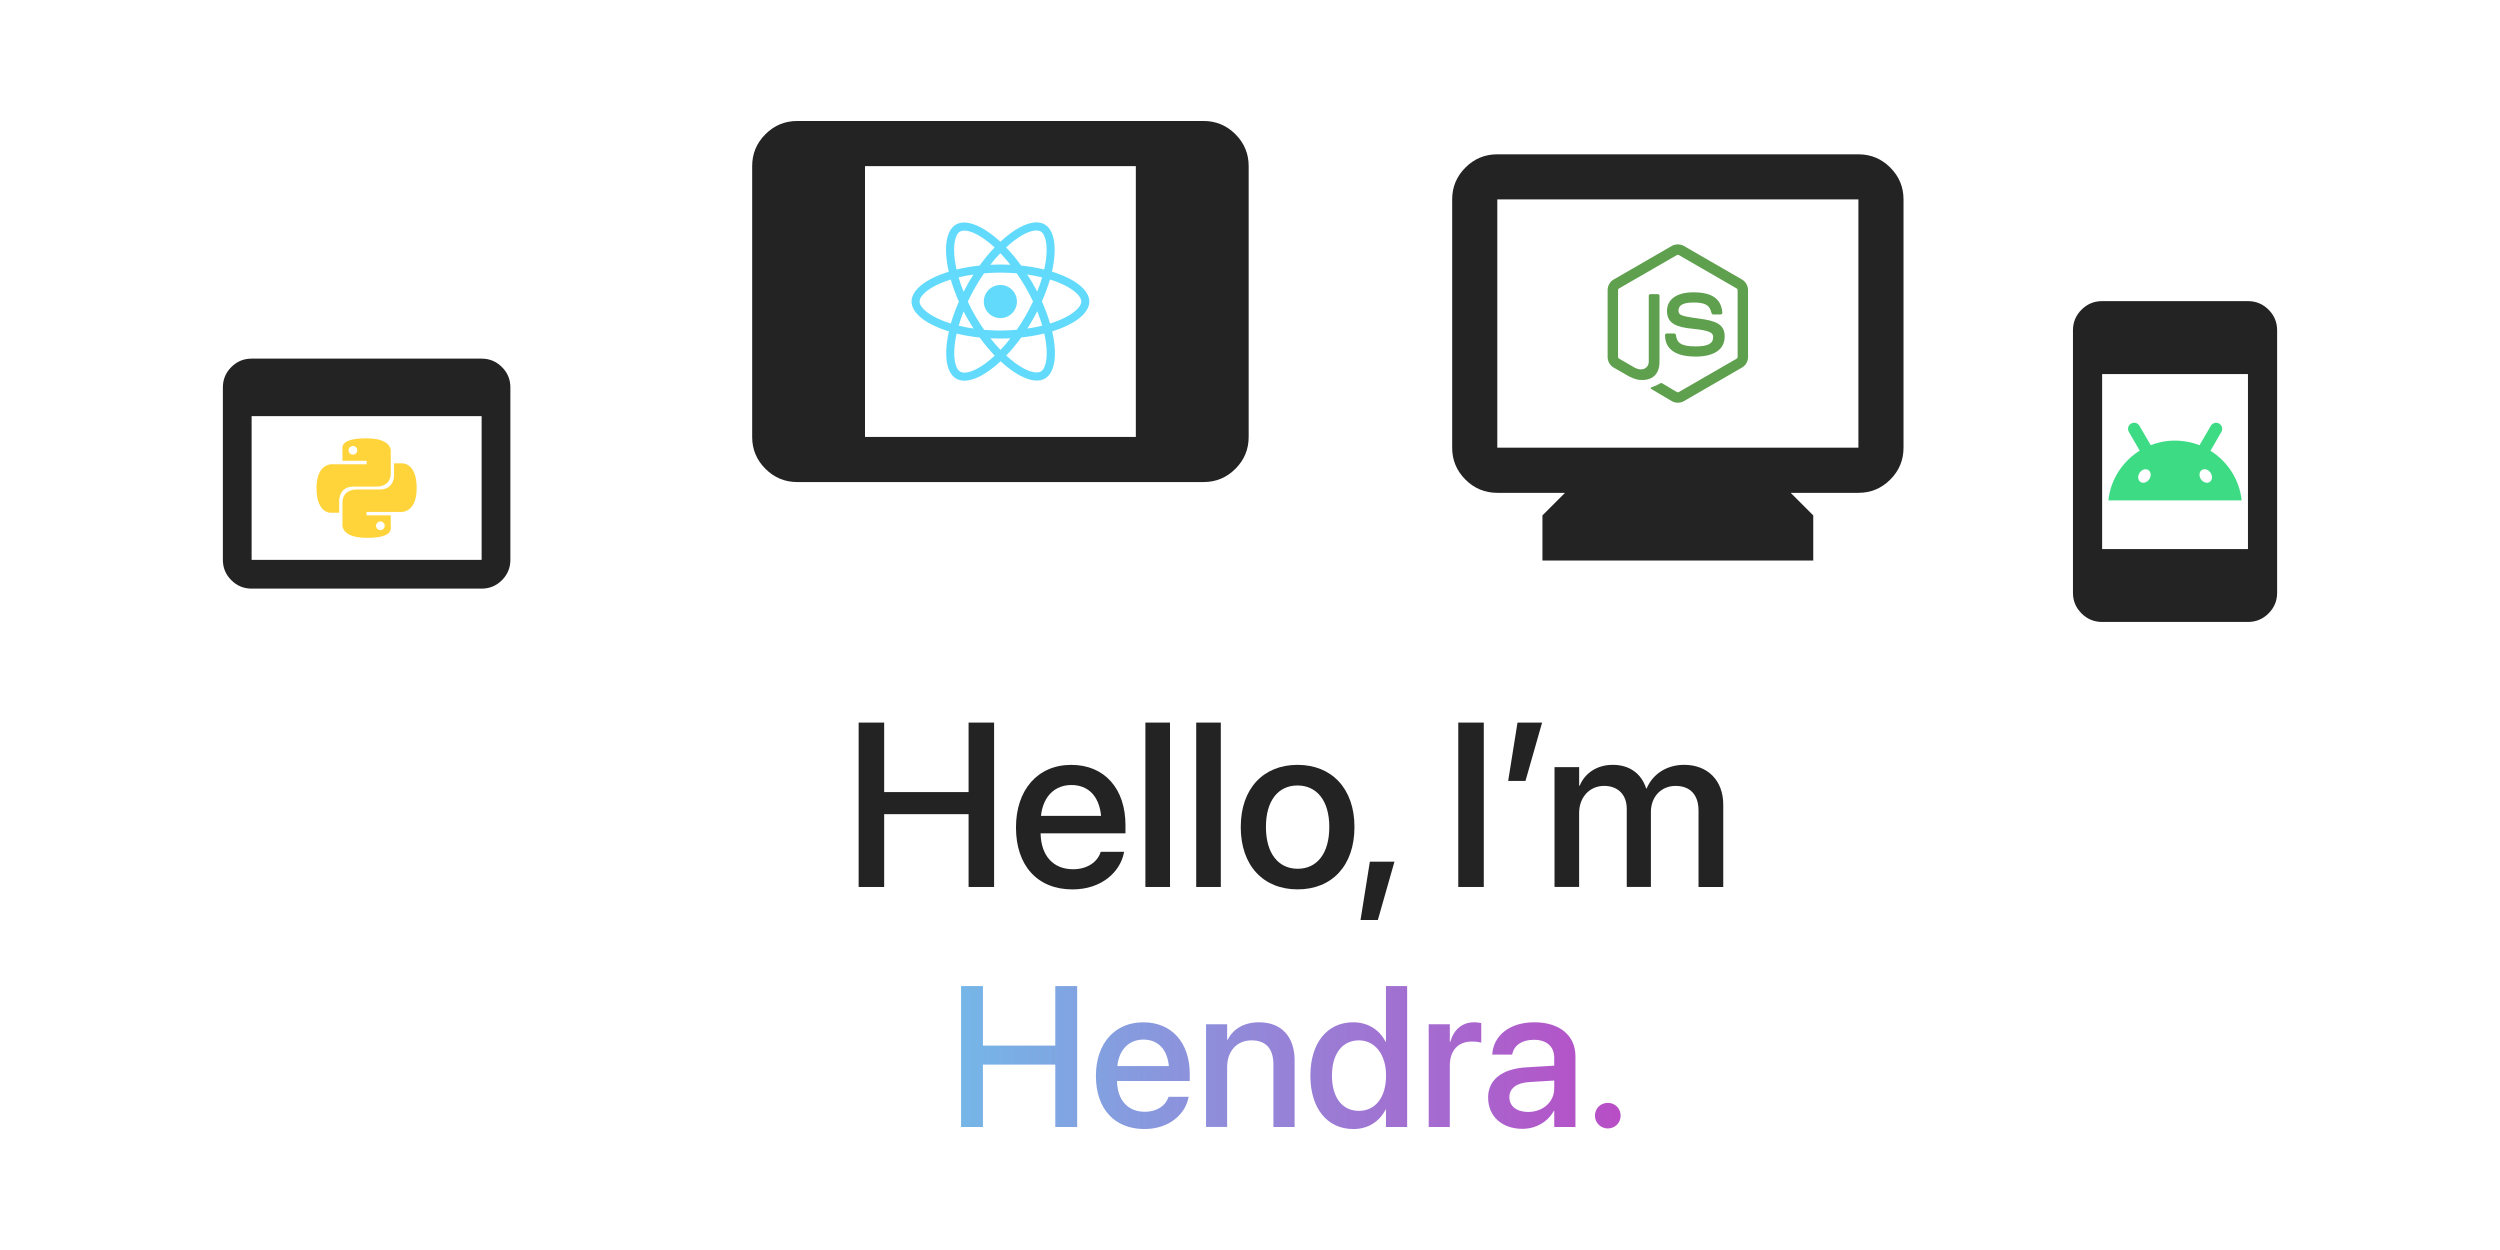 <?xml version="1.0" encoding="UTF-8"?>
<svg id="Layer_1" data-name="Layer 1" xmlns="http://www.w3.org/2000/svg" xmlns:xlink="http://www.w3.org/1999/xlink" viewBox="0 0 1200 600">
  <defs>
    <style>
      .cls-1 {
        fill: #232323;
      }

      .cls-2 {
        fill: #3ddc84;
      }

      .cls-3 {
        fill: url(#linear-gradient);
      }

      .cls-4 {
        fill: #5fa04e;
      }

      .cls-5 {
        fill: #ffd43b;
      }

      .cls-6 {
        fill: #61dafb;
      }
    </style>
    <linearGradient id="linear-gradient" x1="777.9" y1="507.63" x2="461.31" y2="507.63" gradientUnits="userSpaceOnUse">
      <stop offset="0" stop-color="#b84dc6"/>
      <stop offset="1" stop-color="#75b6e7"/>
    </linearGradient>
  </defs>
  <g>
    <path class="cls-1" d="M412.15,346.84h12.25v33.36h40.52v-33.36h12.25v78.91h-12.25v-34.95h-40.52v34.95h-12.25v-78.91Z"/>
    <path class="cls-1" d="M487.67,397.21v-.05c0-17.99,10.39-30.02,26.52-30.02s26.03,11.59,26.03,28.88v3.99h-40.74c.22,10.88,6.18,17.23,15.59,17.23,7,0,11.65-3.61,13.12-7.93l.16-.44h11.21l-.11.6c-1.86,9.13-10.72,17.45-24.66,17.45-16.9,0-27.12-11.54-27.12-29.7ZM499.65,391.63h28.88c-.98-9.95-6.56-14.82-14.27-14.82s-13.56,5.2-14.6,14.82Z"/>
    <path class="cls-1" d="M549.79,346.84h11.81v78.91h-11.81v-78.91Z"/>
    <path class="cls-1" d="M574.18,346.84h11.81v78.91h-11.81v-78.91Z"/>
    <path class="cls-1" d="M595.57,396.99v-.11c0-18.38,10.88-29.75,27.23-29.75s27.34,11.32,27.34,29.75v.11c0,18.54-10.83,29.91-27.29,29.91s-27.29-11.43-27.29-29.91ZM638.06,396.99v-.11c0-12.58-6.02-19.85-15.26-19.85s-15.15,7.27-15.15,19.85v.11c0,12.74,6.02,20.02,15.26,20.02s15.15-7.33,15.15-20.02Z"/>
    <path class="cls-1" d="M657.53,413.61h11.81l-7.98,28h-8.31l4.48-28Z"/>
    <path class="cls-1" d="M699.97,346.84h12.25v78.91h-12.25v-78.91Z"/>
    <path class="cls-1" d="M728.4,346.84h11.81l-7.98,28h-8.31l4.48-28Z"/>
    <path class="cls-1" d="M746.18,368.22h11.81v8.91h.27c2.46-6.02,8.31-10.01,15.86-10.01,7.93,0,13.73,4.1,16.02,11.32h.27c2.95-7,9.73-11.32,17.94-11.32,11.38,0,18.81,7.55,18.81,19.09v39.54h-11.87v-36.7c0-7.49-3.99-11.81-10.99-11.81s-11.87,5.25-11.87,12.52v35.98h-11.59v-37.57c0-6.67-4.21-10.94-10.88-10.94-7,0-11.98,5.52-11.98,12.96v35.55h-11.81v-57.53Z"/>
    <path class="cls-3" d="M461.31,473.31h10.5v28.59h34.73v-28.59h10.5v67.64h-10.5v-29.95h-34.73v29.95h-10.5v-67.64ZM526.04,516.49v-.05c0-15.42,8.91-25.73,22.73-25.73s22.31,9.94,22.31,24.75v3.42h-34.92c.19,9.33,5.3,14.77,13.36,14.77,6,0,9.98-3.09,11.25-6.8l.14-.38h9.61l-.09.52c-1.59,7.83-9.19,14.95-21.14,14.95-14.48,0-23.25-9.89-23.25-25.45ZM536.31,511.7h24.75c-.84-8.53-5.62-12.7-12.23-12.7s-11.62,4.45-12.52,12.7ZM578.91,491.64h10.12v7.45h.23c2.58-5.02,7.64-8.39,15.09-8.39,10.83,0,17.06,6.98,17.06,18.33v31.92h-10.17v-30c0-7.41-3.47-11.58-10.5-11.58s-11.72,5.16-11.72,12.84v28.73h-10.12v-49.31ZM628.98,516.3v-.05c0-15.7,8.16-25.55,20.53-25.55,6.98,0,12.61,3.52,15.56,9.33h.19v-26.72h10.17v67.64h-10.17v-8.34h-.19c-2.95,5.77-8.39,9.33-15.47,9.33-12.56,0-20.62-9.94-20.62-25.64ZM665.31,516.3v-.05c0-10.22-5.44-16.88-13.03-16.88-7.97,0-12.94,6.47-12.94,16.88v.05c0,10.5,4.92,16.92,12.94,16.92s13.03-6.66,13.03-16.92ZM685.79,491.64h10.12v8.44h.23c1.59-5.77,5.72-9.38,11.34-9.38,1.45,0,2.72.23,3.52.38v9.42c-.8-.33-2.58-.56-4.55-.56-6.52,0-10.55,4.27-10.55,11.62v29.39h-10.12v-49.31ZM714.29,526.94v-.09c0-8.58,6.66-13.83,18.33-14.53l13.41-.8v-3.7c0-5.44-3.52-8.72-9.8-8.72-5.86,0-9.47,2.77-10.31,6.7l-.09.42h-9.56l.05-.52c.7-8.48,8.06-15,20.2-15s19.69,6.38,19.69,16.27v33.98h-10.17v-7.78h-.19c-2.86,5.3-8.58,8.67-15.09,8.67-9.84,0-16.45-6.05-16.45-14.91ZM733.51,533.74c7.12,0,12.52-4.83,12.52-11.25v-3.84l-12.05.75c-6.09.38-9.47,3.05-9.47,7.22v.09c0,4.31,3.56,7.03,9,7.03ZM765.57,535.52c0-3.47,2.72-6.14,6.19-6.14s6.14,2.67,6.14,6.14-2.72,6.14-6.14,6.14-6.19-2.72-6.19-6.14Z"/>
  </g>
  <g>
    <path class="cls-1" d="M1009.02,298.54c-3.85,0-7.15-1.37-9.89-4.11-2.74-2.74-4.11-6.04-4.11-9.89v-126c0-3.85,1.37-7.15,4.11-9.89,2.74-2.74,6.04-4.11,9.89-4.11h70c3.85,0,7.15,1.37,9.89,4.11,2.74,2.74,4.11,6.04,4.11,9.89v126c0,3.85-1.37,7.15-4.11,9.89-2.74,2.74-6.04,4.11-9.89,4.11h-70ZM1009.02,263.54h70v-84h-70v84Z"/>
    <path class="cls-2" d="M1061.19,204.37c-1.8,3.11-3.61,6.22-5.41,9.33-.1-.04-.2-.08-.3-.11-4.87-1.86-9.29-2.13-11.79-2.1-4.95.05-8.95,1.24-11.36,2.19-.22-.4-4.67-8.06-5.39-9.3-.11-.18-.23-.35-.37-.51-.88-.97-2.41-1.3-3.68-.54-1.27.75-1.9,2.5-1.04,4.01,5.19,8.99-.26-.58,5.19,8.96.05.08-1.32.7-3.71,2.71-3.59,3.02-10.12,9.94-11.32,21.19h64c-.32-2.96-.98-5.6-1.99-8.18-1.98-5.1-4.92-8.78-7.31-11.16-1.72-1.71-3.63-3.22-5.68-4.5,1.76-2.99,3.5-6.02,5.24-9.03.55-.96.5-2.12-.02-2.98-.48-.81-1.33-1.34-2.27-1.42-1.39-.14-2.5.83-2.8,1.45ZM1061.08,226.93c1.05,1.58.86,3.55-.42,4.4-1.28.85-3.17.26-4.22-1.32-1.05-1.58-.86-3.55.42-4.4,1.26-.84,3.15-.29,4.22,1.32h0ZM1031.23,225.62c1.28.85,1.47,2.82.42,4.4-1.05,1.58-2.94,2.17-4.22,1.32-1.28-.85-1.47-2.82-.42-4.4,1.07-1.61,2.96-2.16,4.22-1.32Z"/>
  </g>
  <g>
    <path class="cls-1" d="M382.7,231.39c-5.96,0-11.06-2.12-15.3-6.36-4.24-4.24-6.36-9.34-6.36-15.3V79.73c0-5.96,2.12-11.06,6.36-15.3,4.24-4.24,9.34-6.36,15.3-6.36h195c5.96,0,11.06,2.12,15.3,6.36,4.24,4.24,6.36,9.34,6.36,15.3v130c0,5.96-2.12,11.06-6.36,15.3s-9.34,6.36-15.3,6.36h-195ZM415.2,209.73h130V79.73h-130v130Z"/>
    <path class="cls-6" d="M488.13,144.74c0,4.39-3.56,7.95-7.95,7.95-4.39,0-7.95-3.56-7.95-7.95h0c0-4.39,3.56-7.95,7.95-7.95,4.39,0,7.95,3.56,7.95,7.95h0ZM497.55,106.73c-4.79,0-11.05,3.41-17.38,9.32-6.33-5.88-12.59-9.25-17.38-9.25-1.46,0-2.78.33-3.93.99-4.89,2.82-5.98,11.61-3.46,22.63-10.82,3.34-17.86,8.69-17.86,14.32s7.08,11.01,17.93,14.33c-2.5,11.07-1.39,19.87,3.51,22.68,1.14.66,2.45.98,3.92.98,4.78,0,11.05-3.41,17.38-9.33,6.33,5.88,12.59,9.26,17.38,9.26,1.46,0,2.78-.32,3.93-.98,4.89-2.82,5.98-11.6,3.46-22.63,10.78-3.31,17.82-8.67,17.82-14.31s-7.08-11.01-17.93-14.34c2.5-11.06,1.39-19.86-3.51-22.68-1.13-.65-2.45-.98-3.88-.99h0ZM497.53,110.6v.02c.8,0,1.44.16,1.98.45,2.37,1.36,3.4,6.52,2.6,13.17-.19,1.64-.5,3.36-.89,5.12-3.41-.84-7.13-1.48-11.05-1.9-2.35-3.22-4.78-6.14-7.24-8.7,5.66-5.26,10.98-8.15,14.6-8.16h0ZM462.79,110.67c3.6,0,8.94,2.87,14.61,8.11-2.44,2.56-4.87,5.46-7.18,8.68-3.94.42-7.66,1.06-11.07,1.91-.4-1.74-.69-3.43-.9-5.05-.82-6.64.19-11.8,2.54-13.18.68-.32,1.42-.45,2-.47h0ZM480.15,121.52c1.62,1.66,3.24,3.53,4.84,5.56-1.56-.07-3.16-.12-4.78-.12s-3.25.04-4.84.12c1.56-2.03,3.18-3.9,4.78-5.56h0ZM480.2,130.86c2.63,0,5.25.12,7.83.33,1.44,2.07,2.85,4.28,4.21,6.61,1.32,2.28,2.52,4.59,3.62,6.92-1.1,2.33-2.3,4.66-3.6,6.93-1.35,2.35-2.75,4.58-4.2,6.65-2.59.22-5.21.35-7.86.35s-5.25-.12-7.83-.33c-1.44-2.07-2.85-4.28-4.21-6.61-1.32-2.28-2.52-4.59-3.62-6.92,1.08-2.34,2.3-4.67,3.6-6.95,1.35-2.35,2.75-4.57,4.2-6.64,2.59-.23,5.21-.35,7.86-.35h0ZM467.28,131.76c-.85,1.34-1.71,2.71-2.5,4.12-.8,1.39-1.55,2.78-2.26,4.17-.94-2.33-1.74-4.66-2.4-6.92,2.28-.53,4.68-1.01,7.16-1.37h0ZM493.09,131.76c2.47.37,4.85.82,7.13,1.38-.64,2.25-1.44,4.56-2.35,6.87-.71-1.39-1.46-2.78-2.28-4.17-.8-1.39-1.65-2.75-2.51-4.07h0ZM503.98,134.16c1.72.53,3.36,1.13,4.89,1.77,6.16,2.63,10.14,6.07,10.14,8.8-.02,2.73-4,6.19-10.16,8.8-1.49.64-3.13,1.22-4.82,1.75-1-3.41-2.3-6.95-3.91-10.6,1.6-3.62,2.88-7.15,3.86-10.54h0ZM456.36,134.17c.99,3.41,2.29,6.96,3.91,10.6-1.6,3.62-2.89,7.15-3.86,10.54-1.72-.53-3.36-1.13-4.87-1.78-6.16-2.62-10.14-6.07-10.14-8.8s3.98-6.19,10.14-8.8c1.49-.64,3.13-1.22,4.82-1.76ZM497.88,149.39c.94,2.34,1.74,4.66,2.4,6.93-2.28.56-4.68,1.03-7.17,1.39.85-1.33,1.71-2.71,2.51-4.12.8-1.39,1.55-2.8,2.26-4.2h0ZM462.52,149.46c.71,1.39,1.46,2.78,2.28,4.18.82,1.39,1.65,2.74,2.51,4.06-2.47-.36-4.85-.82-7.13-1.37.64-2.24,1.44-4.56,2.35-6.87h0ZM501.25,160.08c.4,1.75.71,3.44.9,5.06.82,6.64-.19,11.8-2.54,13.18-.52.32-1.2.46-2,.46-3.6,0-8.94-2.87-14.61-8.11,2.44-2.56,4.87-5.46,7.18-8.68,3.94-.42,7.66-1.07,11.07-1.92h0ZM459.19,160.12c3.41.83,7.13,1.48,11.05,1.89,2.35,3.22,4.78,6.14,7.24,8.7-5.67,5.27-10.99,8.16-14.61,8.16-.78-.02-1.44-.18-1.97-.47-2.37-1.35-3.4-6.52-2.6-13.17.19-1.64.5-3.36.89-5.11h0ZM475.4,162.39c1.56.07,3.16.12,4.78.12s3.25-.04,4.84-.12c-1.56,2.03-3.18,3.89-4.78,5.56-1.62-1.67-3.24-3.53-4.84-5.56Z"/>
  </g>
  <g>
    <path class="cls-1" d="M740.37,269.06v-21.67l10.83-10.83h-32.5c-5.96,0-11.06-2.12-15.3-6.36-4.24-4.24-6.36-9.34-6.36-15.3v-119.17c0-5.96,2.12-11.06,6.36-15.3s9.34-6.36,15.3-6.36h173.33c5.96,0,11.06,2.12,15.3,6.36s6.36,9.34,6.36,15.3v119.17c0,5.96-2.12,11.06-6.36,15.3-4.24,4.24-9.34,6.36-15.3,6.36h-32.5l10.83,10.83v21.67h-130ZM718.7,214.89h173.33v-119.17h-173.33v119.17ZM718.7,214.89v-119.17,119.17Z"/>
    <path class="cls-4" d="M805.36,193.31c-1.02,0-2.03-.27-2.92-.78l-9.3-5.5c-1.39-.78-.71-1.05-.25-1.21,1.85-.64,2.23-.79,4.21-1.91.21-.12.48-.07.69.05l7.14,4.24c.26.14.62.14.86,0l27.85-16.07c.26-.15.42-.45.42-.75v-32.14c0-.31-.17-.61-.43-.77l-27.84-16.06c-.26-.15-.6-.15-.86,0l-27.83,16.06c-.27.16-.44.46-.44.76v32.14c0,.31.17.6.44.74l7.63,4.41c4.14,2.07,6.68-.37,6.68-2.82v-31.73c0-.45.36-.8.81-.8h3.53c.44,0,.81.35.81.8v31.73c0,5.53-3.01,8.69-8.25,8.69-1.61,0-2.88,0-6.42-1.74l-7.31-4.2c-1.8-1.04-2.92-2.99-2.92-5.08v-32.14c0-2.09,1.12-4.04,2.92-5.08l27.85-16.09c1.76-1,4.1-1,5.85,0l27.85,16.09c1.8,1.04,2.93,2.99,2.93,5.08v32.14c0,2.09-1.12,4.03-2.93,5.08l-27.85,16.08c-.89.52-1.9.78-2.93.78ZM827.85,161.62c0-6.02-4.07-7.62-12.63-8.75-8.65-1.14-9.53-1.74-9.53-3.76,0-1.67.74-3.9,7.15-3.9,5.72,0,7.83,1.23,8.7,5.09.08.36.41.63.78.63h3.61c.22,0,.44-.1.59-.26.15-.17.23-.39.21-.62-.56-6.64-4.97-9.74-13.9-9.74-7.94,0-12.68,3.35-12.68,8.97,0,6.1,4.71,7.78,12.33,8.53,9.12.89,9.83,2.23,9.83,4.02,0,3.11-2.5,4.44-8.37,4.44-7.37,0-8.99-1.85-9.53-5.52-.06-.39-.4-.68-.8-.68h-3.6c-.45,0-.8.35-.8.8,0,4.69,2.55,10.29,14.74,10.29,8.83,0,13.89-3.47,13.89-9.54Z"/>
  </g>
  <g>
    <path class="cls-1" d="M120.78,282.54c-3.8,0-7.04-1.35-9.75-4.05s-4.05-5.95-4.05-9.75v-82.8c0-3.8,1.35-7.04,4.05-9.75s5.95-4.05,9.75-4.05h110.4c3.79,0,7.04,1.35,9.75,4.05,2.7,2.7,4.05,5.95,4.05,9.75v82.8c0,3.79-1.35,7.04-4.05,9.75-2.7,2.7-5.95,4.05-9.75,4.05h-110.4ZM120.78,268.74h110.4v-69h-110.4v69Z"/>
    <path class="cls-5" d="M180.46,210.72l1.79.4,1.45.52,1.17.6.9.64.68.68.5.68.32.66.2.6.08.52.04.4-.02.26v10.63l-.1,1.25-.26,1.09-.42.92-.52.76-.6.62-.66.5-.7.38-.7.28-.66.2-.6.14-.52.08-.42.04h-11.88l-1.37.1-1.17.28-1,.44-.82.54-.66.64-.54.7-.4.72-.3.74-.2.7-.14.64-.08.54-.04.42v6.09h-4.44l-.42-.06-.56-.14-.64-.24-.7-.36-.72-.52-.72-.72-.7-.92-.64-1.17-.56-1.45-.42-1.75-.28-2.09-.1-2.45.12-2.43.32-2.07.48-1.73.64-1.41.72-1.13.8-.88.84-.66.84-.48.8-.32.72-.2.64-.1.48-.02h.32l.12.02h16.24v-1.65h-11.62l-.02-5.47-.04-.74.1-.68.22-.62.34-.56.5-.52.62-.46.76-.4.88-.36,1.01-.3,1.15-.24,1.27-.2,1.41-.12,1.53-.08,1.67-.04,2.53.1,2.13.26ZM167.93,214.66l-.46.66-.16.82.16.82.46.68.66.44.82.18.82-.18.66-.44.46-.68.16-.82-.16-.82-.46-.66-.66-.44-.82-.18-.82.18-.66.44ZM193.97,222.52l.56.12.64.24.7.36.72.54.72.7.7.94.64,1.17.56,1.45.42,1.75.28,2.07.1,2.45-.12,2.45-.32,2.07-.48,1.71-.64,1.41-.72,1.13-.8.9-.84.66-.84.48-.8.32-.72.18-.64.1-.48.04-.32-.02h-16.36v1.63h11.62l.02,5.49.04.72-.1.68-.22.62-.34.58-.5.5-.62.48-.76.4-.88.34-1.01.3-1.15.26-1.27.18-1.41.14-1.53.08-1.67.02-2.53-.08-2.13-.28-1.79-.4-1.45-.5-1.17-.6-.9-.66-.68-.68-.5-.68-.32-.66-.2-.6-.08-.5-.04-.4.02-.26v-10.63l.1-1.27.26-1.07.42-.92.52-.76.6-.64.66-.48.7-.4.7-.28.66-.2.6-.12.52-.08.42-.04.26-.02h11.62l1.37-.1,1.17-.28,1-.42.82-.56.66-.64.54-.7.4-.72.3-.72.2-.7.14-.64.08-.56.04-.42v-6.09h4.16l.28.02.42.06ZM181.1,250.88l-.46.66-.16.82.16.82.46.66.66.46.82.16.82-.16.66-.46.46-.66.16-.82-.16-.82-.46-.66-.66-.46-.82-.16-.82.16-.66.46Z"/>
  </g>
</svg>